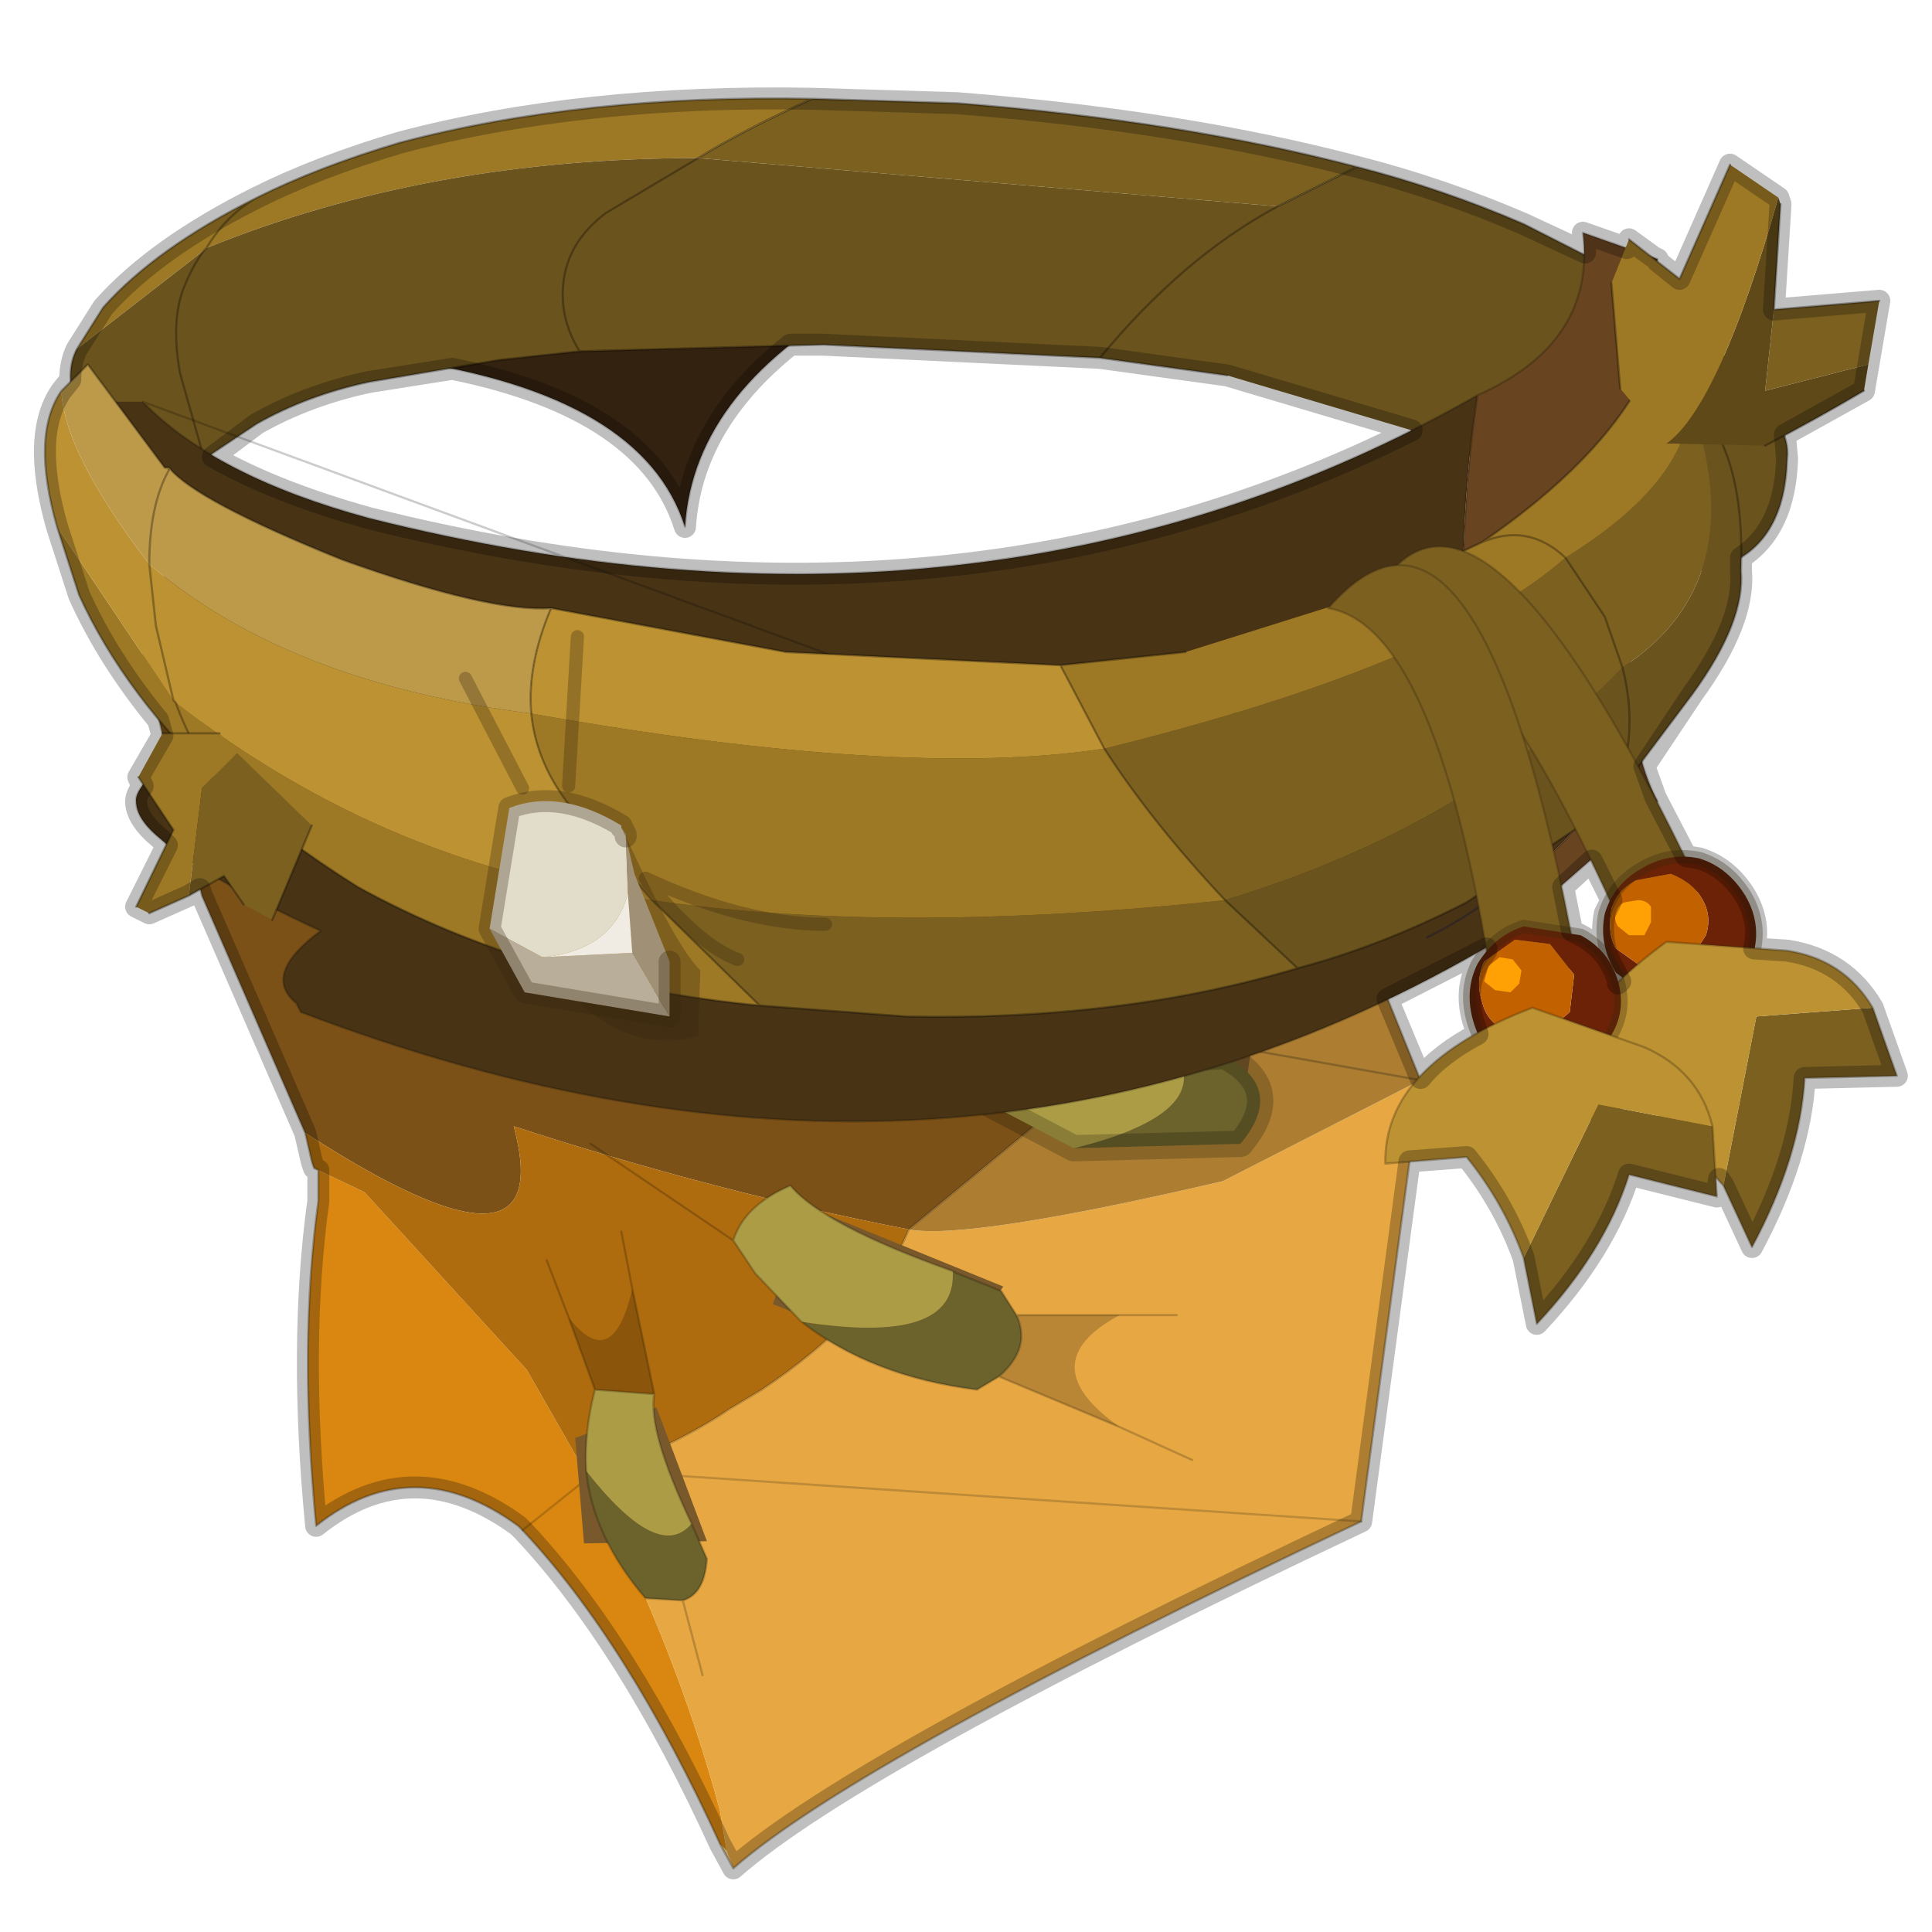 <?xml version="1.0" encoding="UTF-8" standalone="no"?>
<svg xmlns:xlink="http://www.w3.org/1999/xlink" height="440.0px" width="440.0px" xmlns="http://www.w3.org/2000/svg">
  <g transform="matrix(10.0, 0.0, 0.0, 10.0, 0.0, 0.0)">
    <use height="44.0" transform="matrix(1.0, 0.0, 0.0, 1.0, 0.0, 0.0)" width="44.0" xlink:href="#shape0"/>
  </g>
  <defs>
    <g id="shape0" transform="matrix(1.0, 0.0, 0.0, 1.0, 0.0, 0.0)">
      <path d="M44.0 44.0 L0.0 44.0 0.0 0.0 44.0 0.0 44.0 44.0" fill="#43adca" fill-opacity="0.0" fill-rule="evenodd" stroke="none"/>
      <path d="M15.6 12.0 Q14.65 9.0 9.2 8.2 L19.85 6.65 Q15.8 8.8 15.6 12.0" fill="#342210" fill-rule="evenodd" stroke="none"/>
      <path d="M15.6 12.0 Q14.65 9.0 9.2 8.2 L19.85 6.65 Q15.8 8.8 15.6 12.0 Z" fill="none" stroke="#000000" stroke-linecap="round" stroke-linejoin="round" stroke-opacity="0.2" stroke-width="0.05"/>
      <path d="M30.9 3.8 L29.1 4.7 15.9 3.6 Q16.95 2.95 18.5 2.25 L21.8 2.35 Q26.9 2.75 30.9 3.8" fill="#7b6020" fill-rule="evenodd" stroke="none"/>
      <path d="M1.75 7.95 L2.35 7.0 Q3.55 5.65 5.85 4.5 7.25 3.8 9.1 3.25 13.25 2.15 18.5 2.25 16.95 2.95 15.9 3.6 9.75 3.6 4.7 5.65 L4.65 5.7 1.75 7.95 M4.7 5.65 Q5.15 4.9 5.85 4.5 5.15 4.9 4.7 5.65" fill="#9e7925" fill-rule="evenodd" stroke="none"/>
      <path d="M4.65 10.45 L4.6 10.45 4.65 10.45" fill="#bc9232" fill-rule="evenodd" stroke="none"/>
      <path d="M27.95 8.55 L25.05 8.15 Q26.95 5.85 29.1 4.7 26.95 5.85 25.05 8.15 L18.75 7.85 13.2 8.0 11.35 8.2 8.4 8.7 Q7.0 9.0 5.85 9.65 L4.65 10.45 4.1 8.5 Q3.9 7.4 4.15 6.65 4.35 6.1 4.65 5.7 4.35 6.1 4.15 6.65 3.9 7.4 4.1 8.5 L4.65 10.45 4.6 10.45 3.95 12.1 Q3.1 11.7 2.25 10.35 1.3 8.8 1.75 7.95 L4.65 5.7 4.7 5.65 Q9.75 3.6 15.9 3.6 L29.1 4.7 30.9 3.8 Q32.85 4.3 34.7 5.1 L37.85 6.7 39.7 8.55 Q40.8 9.7 40.7 10.45 40.65 12.3 39.35 12.85 L38.25 13.1 Q37.9 12.5 36.85 11.95 L34.5 10.8 32.15 9.8 27.95 8.55 M37.85 6.7 Q38.6 7.7 38.05 8.75 L37.6 9.5 Q36.05 11.35 34.5 10.8 36.05 11.35 37.6 9.5 L38.05 8.75 Q38.6 7.7 37.85 6.7 M15.9 3.6 L13.8 4.85 Q13.0 5.45 12.85 6.3 12.7 7.2 13.2 8.0 12.7 7.2 12.85 6.3 13.0 5.45 13.8 4.85 L15.9 3.6" fill="#6b531d" fill-rule="evenodd" stroke="none"/>
      <path d="M25.05 8.15 L27.95 8.55 M32.15 9.8 L34.5 10.8 Q36.05 11.35 37.6 9.5 L38.05 8.75 Q38.6 7.7 37.85 6.7 L34.7 5.1 Q32.85 4.3 30.9 3.8 L29.1 4.7 Q26.95 5.85 25.05 8.15 L18.75 7.85 13.2 8.0 11.35 8.2 8.4 8.7 Q7.0 9.0 5.85 9.65 L4.65 10.45 4.6 10.45 3.95 12.1 Q3.1 11.7 2.25 10.35 1.3 8.8 1.75 7.95 L2.35 7.0 Q3.55 5.65 5.85 4.5 7.25 3.8 9.1 3.25 13.25 2.15 18.5 2.25 L21.8 2.35 Q26.9 2.75 30.9 3.8 M34.5 10.8 L36.85 11.95 Q37.9 12.5 38.25 13.1 L39.35 12.85 Q40.65 12.3 40.7 10.45 40.8 9.7 39.7 8.55 L37.85 6.7 M18.5 2.25 Q16.95 2.95 15.9 3.6 M13.2 8.0 Q12.7 7.2 12.85 6.3 13.0 5.45 13.8 4.85 L15.9 3.6 M4.7 5.65 L4.65 5.7 Q4.35 6.1 4.15 6.65 3.9 7.4 4.1 8.5 L4.65 10.45 M5.85 4.5 Q5.15 4.9 4.7 5.65" fill="none" stroke="#000000" stroke-linecap="round" stroke-linejoin="round" stroke-opacity="0.302" stroke-width="0.05"/>
      <path d="M26.15 23.5 L20.7 28.0 Q16.3 27.15 11.7 25.65 12.75 29.55 6.95 25.8 L4.6 20.4 3.05 14.05 Q7.3 18.1 12.25 21.25 L11.75 20.85 26.15 23.5" fill="#7b5117" fill-rule="evenodd" stroke="none"/>
      <path d="M16.4 42.0 Q14.3 37.4 11.9 34.85 L11.8 34.75 Q9.4 33.0 7.2 34.75 6.8 30.6 7.25 27.35 L7.25 26.65 8.3 27.15 12.0 31.2 13.4 33.65 Q15.4 37.5 16.4 41.25 L16.55 42.15 16.4 42.0 M13.4 33.65 L11.9 34.85 13.4 33.65" fill="#d98711" fill-rule="evenodd" stroke="none"/>
      <path d="M7.25 26.65 L7.15 26.6 7.1 26.45 6.95 25.8 Q12.75 29.55 11.7 25.65 16.3 27.15 20.7 28.0 19.9 29.95 17.35 31.65 L16.6 32.1 Q15.5 32.85 13.8 33.5 L13.4 33.65 12.0 31.2 8.3 27.15 7.25 26.65" fill="#ae6c0e" fill-rule="evenodd" stroke="none"/>
      <path d="M16.7 42.55 L16.4 42.0 16.55 42.15 16.7 42.55" fill="#fad98f" fill-rule="evenodd" stroke="none"/>
      <path d="M20.7 28.0 Q22.05 28.25 27.85 26.9 L32.35 24.6 31.0 34.65 Q19.55 40.05 16.7 42.55 L16.55 42.15 16.4 41.25 Q15.4 37.5 13.4 33.65 L13.8 33.5 Q15.5 32.85 16.6 32.1 L17.35 31.65 Q19.9 29.95 20.7 28.0 M31.0 34.65 L13.8 33.5 31.0 34.65" fill="#e7a843" fill-rule="evenodd" stroke="none"/>
      <path d="M26.15 23.5 L27.45 23.4 31.3 22.0 32.35 24.6 27.85 26.9 Q22.05 28.25 20.7 28.0 L26.15 23.5" fill="#ad7e32" fill-rule="evenodd" stroke="none"/>
      <path d="M26.15 23.5 L20.7 28.0 M11.9 34.85 L13.4 33.65 13.8 33.5 Q15.5 32.85 16.6 32.1 L17.35 31.65 Q19.9 29.95 20.7 28.0 M13.8 33.5 L31.0 34.65" fill="none" stroke="#000000" stroke-linecap="round" stroke-linejoin="round" stroke-opacity="0.18" stroke-width="0.05"/>
      <path d="M32.35 24.6 L31.3 22.0 27.45 23.4 26.15 23.5 M32.35 24.6 L31.0 34.65 Q19.55 40.05 16.7 42.55 L16.4 42.0 Q14.3 37.4 11.9 34.85 L11.8 34.75 Q9.4 33.0 7.2 34.75 6.8 30.6 7.25 27.35 L7.25 26.65 7.15 26.6 7.1 26.45 6.95 25.8 4.6 20.4 3.05 14.05 Q7.3 18.1 12.25 21.25 L11.75 20.85 26.15 23.5 Z" fill="none" stroke="#292212" stroke-linecap="round" stroke-linejoin="round" stroke-opacity="0.302" stroke-width="0.05"/>
      <path d="M13.3 35.15 L16.1 35.1 14.95 32.05 13.1 32.75 13.3 35.15 M28.2 25.85 L28.6 23.2 23.6 23.75 24.1 25.65 28.2 25.85 M22.85 29.3 L18.55 27.55 Q18.0 28.6 17.6 29.7 L21.45 31.25 22.85 29.3" fill="#79592b" fill-rule="evenodd" stroke="none"/>
      <path d="M24.45 26.15 Q27.5 25.4 26.85 24.1 L27.9 24.05 Q29.3 24.8 28.25 26.05 L24.45 26.15" fill="#6b622c" fill-rule="evenodd" stroke="none"/>
      <path d="M26.85 24.1 Q27.5 25.4 24.45 26.15 L22.55 25.15 Q22.45 24.45 23.25 23.7 L26.85 24.1" fill="#ac9c46" fill-rule="evenodd" stroke="none"/>
      <path d="M26.85 24.1 L23.25 23.7 Q22.45 24.45 22.55 25.15 L24.45 26.15 28.25 26.05 Q29.3 24.8 27.9 24.05 L26.85 24.1 Z" fill="none" stroke="#000000" stroke-linecap="round" stroke-linejoin="round" stroke-opacity="0.2" stroke-width="0.6"/>
      <path d="M34.15 21.4 Q21.8 28.75 6.85 23.05 L6.75 22.85 Q5.95 22.2 7.3 21.2 4.6 19.95 3.65 19.1 3.1 18.65 3.1 18.25 3.05 17.95 4.0 17.1 L4.8 16.2 Q3.6 12.95 2.55 9.15 L3.25 9.15 Q4.9 10.85 8.4 11.8 22.5 15.35 33.65 9.0 33.2 11.9 33.35 15.35 L33.45 15.9 35.0 17.3 Q35.95 18.0 35.9 18.65 35.9 19.15 34.25 20.2 34.1 20.25 33.95 20.45 L34.15 21.4 M5.4 14.65 L4.8 16.2 5.4 14.65 M32.5 21.35 Q33.4 20.9 33.95 20.45 33.4 20.9 32.5 21.35" fill="#483315" fill-rule="evenodd" stroke="none"/>
      <path d="M33.65 9.0 Q36.35 7.8 36.05 5.3 L37.75 5.9 Q37.1 9.2 37.75 10.4 36.5 15.9 37.75 18.25 L34.15 21.4 33.95 20.45 Q34.1 20.25 34.25 20.2 35.9 19.15 35.9 18.65 35.95 18.0 35.0 17.3 L33.45 15.9 33.35 15.35 Q33.2 11.9 33.65 9.0" fill="#684420" fill-rule="evenodd" stroke="none"/>
      <path d="M33.95 20.45 L34.15 21.4 M33.95 20.45 Q33.4 20.9 32.5 21.35 M4.8 16.2 L5.4 14.65" fill="none" stroke="#332720" stroke-linecap="round" stroke-linejoin="round" stroke-width="0.05"/>
      <path d="M33.65 9.0 Q36.35 7.8 36.05 5.3 L37.75 5.9 Q37.1 9.2 37.75 10.4 36.5 15.9 37.75 18.25 L34.15 21.4 Q21.8 28.75 6.85 23.05 L6.75 22.85 Q5.95 22.2 7.3 21.2 4.6 19.95 3.65 19.1 3.1 18.65 3.1 18.25 3.05 17.95 4.0 17.1 L4.8 16.2 Q3.6 12.95 2.55 9.15 M3.25 9.15 Q4.9 10.85 8.4 11.8 22.5 15.35 33.65 9.0 33.2 11.9 33.35 15.35 L33.45 15.9 35.0 17.3 Q35.95 18.0 35.9 18.65 35.9 19.15 34.25 20.2 34.1 20.25 33.95 20.45 Z" fill="none" stroke="#000000" stroke-linecap="round" stroke-linejoin="round" stroke-opacity="0.2" stroke-width="0.05"/>
      <path d="M35.65 12.7 Q38.4 11.0 38.5 9.15 39.95 13.25 36.95 15.2 33.5 18.8 27.9 20.5 L29.55 22.05 Q25.55 23.25 20.65 23.15 L17.3 22.9 14.85 20.5 Q20.35 21.3 27.9 20.5 26.25 18.75 25.15 17.05 32.85 15.15 35.65 12.7 L36.55 14.05 36.95 15.2 36.55 14.05 35.65 12.7" fill="#7b6020" fill-rule="evenodd" stroke="none"/>
      <path d="M33.75 12.35 Q36.45 10.5 37.45 8.55 38.0 8.7 38.5 9.1 L38.5 9.15 Q38.4 11.0 35.65 12.7 34.8 11.9 33.75 12.35 34.8 11.9 35.65 12.7 32.85 15.15 25.15 17.05 26.25 18.75 27.9 20.5 20.35 21.3 14.85 20.5 L17.3 22.9 Q12.15 22.4 8.15 20.2 6.4 19.1 5.05 17.9 2.85 15.85 1.8 13.55 L1.3 12.0 3.95 15.95 4.0 16.0 Q8.9 19.8 14.85 20.5 L12.9 18.25 Q12.2 17.3 12.1 16.25 20.55 17.75 25.15 17.05 L24.15 15.15 27.0 14.85 31.3 13.5 33.75 12.35 M5.05 17.9 Q4.4 17.1 4.0 16.0 4.4 17.1 5.05 17.9" fill="#9e7925" fill-rule="evenodd" stroke="none"/>
      <path d="M1.3 12.0 Q0.7 9.9 1.4 8.9 1.45 10.3 3.4 12.85 L3.55 14.25 3.95 15.95 3.55 14.25 3.4 12.85 Q6.55 15.55 12.1 16.25 12.2 17.3 12.9 18.25 L14.85 20.5 Q8.9 19.8 4.0 16.0 L3.95 15.95 1.3 12.0 M3.75 10.65 L3.85 10.65 3.85 10.7 3.75 10.65 M12.55 13.85 L17.9 14.85 24.15 15.15 25.15 17.05 Q20.55 17.75 12.1 16.25 12.0 15.15 12.55 13.85" fill="#bc9232" fill-rule="evenodd" stroke="none"/>
      <path d="M38.5 9.15 L38.5 9.1 Q39.75 10.2 39.65 13.0 39.75 14.15 38.55 15.8 L36.6 18.4 33.4 20.55 Q31.45 21.55 29.55 22.05 L27.9 20.5 Q33.5 18.8 36.95 15.2 39.95 13.25 38.5 9.15 M36.95 15.2 Q37.4 16.95 36.6 18.4 37.4 16.95 36.95 15.2" fill="#6b531d" fill-rule="evenodd" stroke="none"/>
      <path d="M1.4 8.9 L2.0 8.3 3.75 10.65 3.85 10.7 3.85 10.65 Q4.45 11.4 7.8 12.75 11.15 13.95 12.55 13.85 12.0 15.15 12.1 16.25 6.55 15.55 3.4 12.85 1.45 10.3 1.4 8.9 M3.85 10.7 Q3.4 11.5 3.4 12.85 3.4 11.5 3.85 10.7" fill="#bd9a4a" fill-rule="evenodd" stroke="none"/>
      <path d="M38.5 9.1 Q38.0 8.7 37.45 8.55 36.45 10.5 33.75 12.35 34.8 11.9 35.65 12.7 L36.55 14.05 36.95 15.2 M38.5 9.1 Q39.75 10.2 39.65 13.0 39.75 14.15 38.55 15.8 L36.6 18.4 33.4 20.55 Q31.45 21.55 29.55 22.05 25.55 23.25 20.65 23.15 L17.3 22.9 Q12.15 22.4 8.15 20.2 6.4 19.1 5.05 17.9 2.85 15.85 1.8 13.55 L1.3 12.0 Q0.7 9.9 1.4 8.9 L2.0 8.3 3.75 10.65 3.85 10.65 Q4.45 11.4 7.8 12.75 11.15 13.95 12.55 13.85 L17.9 14.85 24.15 15.15 27.0 14.85 M31.3 13.5 L33.75 12.35 M29.55 22.05 L27.9 20.5 Q26.25 18.75 25.15 17.05 M14.85 20.5 L17.3 22.9 M12.1 16.25 Q12.2 17.3 12.9 18.25 L14.85 20.5 M4.0 16.0 Q4.4 17.1 5.05 17.9 M24.15 15.15 L25.15 17.05 M36.6 18.4 Q37.4 16.95 36.95 15.2 M3.85 10.7 L3.85 10.65 M4.0 16.0 L3.95 15.95 3.55 14.25 3.4 12.85 Q3.4 11.5 3.85 10.7 M12.1 16.25 Q12.0 15.15 12.55 13.85" fill="none" stroke="#000000" stroke-linecap="round" stroke-linejoin="round" stroke-opacity="0.302" stroke-width="0.05"/>
      <path d="M5.0 16.7 L5.4 17.15 4.6 17.95 4.3 20.4 3.4 20.8 3.1 20.65 3.95 18.9 3.15 17.7 3.7 16.7 5.0 16.7" fill="#9e7925" fill-rule="evenodd" stroke="none"/>
      <path d="M4.3 20.4 L4.6 17.95 5.4 17.15 7.1 18.8 6.2 20.95 5.55 20.6 5.1 19.95 4.3 20.4" fill="#7b6020" fill-rule="evenodd" stroke="none"/>
      <path d="M5.0 16.7 L3.7 16.7 M3.15 17.7 L3.95 18.9 3.1 20.65 M3.4 20.8 L4.3 20.4 M7.1 18.8 L6.2 20.95 M5.55 20.6 L5.1 19.95 4.3 20.4" fill="none" stroke="#000000" stroke-linecap="round" stroke-linejoin="round" stroke-opacity="0.302" stroke-width="0.05"/>
      <path d="M31.15 13.85 Q33.45 9.15 38.7 20.2 L37.45 22.3 Q33.8 13.6 31.15 13.85" fill="#7b6020" fill-rule="evenodd" stroke="none"/>
      <path d="M31.15 13.85 Q33.8 13.6 37.45 22.3 L38.7 20.2 Q33.45 9.15 31.15 13.85 Z" fill="none" stroke="#382510" stroke-linecap="round" stroke-linejoin="round" stroke-opacity="0.302" stroke-width="0.05"/>
      <path d="M39.75 20.4 Q40.1 21.0 39.95 21.65 L39.1 22.75 37.8 22.9 36.8 22.15 Q36.4 21.5 36.55 20.8 36.75 20.15 37.35 19.8 38.0 19.4 38.7 19.55 39.35 19.75 39.75 20.4 M38.75 20.45 Q38.55 20.1 38.05 19.9 L37.25 20.05 Q36.8 20.3 36.7 20.7 36.6 21.25 36.8 21.6 L37.5 22.1 38.4 22.0 38.85 21.3 Q39.0 20.85 38.75 20.45" fill="#6c2206" fill-rule="evenodd" stroke="none"/>
      <path d="M38.75 20.45 Q39.0 20.85 38.85 21.3 L38.4 22.0 37.5 22.1 36.8 21.6 Q36.6 21.25 36.7 20.7 36.8 20.3 37.25 20.05 L38.05 19.9 Q38.55 20.1 38.75 20.45" fill="#c16100" fill-rule="evenodd" stroke="none"/>
      <path d="M39.75 20.4 Q40.1 21.0 39.95 21.65 L39.1 22.75 37.8 22.9 36.8 22.15 Q36.4 21.5 36.55 20.8 36.75 20.15 37.35 19.8 38.0 19.4 38.7 19.55 39.35 19.75 39.75 20.4 Z" fill="none" stroke="#382510" stroke-linecap="round" stroke-linejoin="round" stroke-opacity="0.302" stroke-width="0.3"/>
      <path d="M37.6 21.0 L37.45 21.3 37.1 21.3 36.85 21.1 Q36.75 20.95 36.8 20.8 36.85 20.6 37.0 20.55 L37.3 20.5 Q37.5 20.5 37.6 20.65 L37.6 21.0" fill="#ffa004" fill-rule="evenodd" stroke="none"/>
      <path d="M39.25 27.0 L40.0 23.15 42.65 22.95 43.2 24.5 41.1 24.55 Q41.0 26.35 39.9 28.4 L39.25 27.0" fill="#7b6020" fill-rule="evenodd" stroke="none"/>
      <path d="M39.25 27.0 L37.45 25.05 35.65 25.7 Q35.0 23.6 37.95 21.45 L40.7 21.65 Q42.0 21.85 42.65 22.95 L40.0 23.15 39.25 27.0" fill="#bc9232" fill-rule="evenodd" stroke="none"/>
      <path d="M42.65 22.95 Q42.0 21.85 40.7 21.65 L37.95 21.45 Q35.0 23.6 35.65 25.7 L37.45 25.05 39.25 27.0 M42.65 22.95 L43.2 24.5 41.1 24.55 Q41.0 26.35 39.9 28.4 L39.25 27.0" fill="none" stroke="#382510" stroke-linecap="round" stroke-linejoin="round" stroke-opacity="0.302" stroke-width="0.05"/>
      <path d="M30.25 13.85 Q33.7 9.9 35.9 21.9 L34.15 23.6 Q32.9 14.3 30.25 13.85" fill="#7b6020" fill-rule="evenodd" stroke="none"/>
      <path d="M30.25 13.85 Q32.9 14.3 34.15 23.6 L35.9 21.9 Q33.7 9.9 30.25 13.85 Z" fill="none" stroke="#382510" stroke-linecap="round" stroke-linejoin="round" stroke-opacity="0.302" stroke-width="0.05"/>
      <path d="M35.85 22.2 L35.3 21.5 34.5 21.4 33.8 21.9 Q33.6 22.35 33.75 22.8 33.85 23.25 34.25 23.45 L35.1 23.6 35.75 23.05 35.85 22.2 M36.0 21.3 Q36.65 21.65 36.85 22.35 37.05 23.05 36.65 23.65 36.3 24.3 35.6 24.45 L34.3 24.3 Q33.75 23.95 33.55 23.25 33.35 22.55 33.65 21.95 34.05 21.3 34.7 21.1 L36.0 21.3" fill="#6c2206" fill-rule="evenodd" stroke="none"/>
      <path d="M35.85 22.2 L35.75 23.05 35.1 23.6 34.25 23.45 Q33.85 23.25 33.75 22.8 33.6 22.35 33.8 21.9 L34.5 21.4 35.3 21.5 35.85 22.2" fill="#c16100" fill-rule="evenodd" stroke="none"/>
      <path d="M36.0 21.3 Q36.65 21.65 36.85 22.35 37.05 23.05 36.65 23.65 36.3 24.3 35.6 24.45 L34.3 24.3 Q33.75 23.95 33.55 23.25 33.35 22.55 33.65 21.95 34.05 21.3 34.7 21.1 L36.0 21.3 Z" fill="none" stroke="#382510" stroke-linecap="round" stroke-linejoin="round" stroke-opacity="0.302" stroke-width="0.3"/>
      <path d="M34.6 22.4 L34.4 22.6 34.05 22.55 33.8 22.35 33.9 22.0 34.15 21.8 34.45 21.85 34.65 22.1 34.6 22.4" fill="#ffa004" fill-rule="evenodd" stroke="none"/>
      <path d="M34.7 28.65 L36.4 25.15 39.0 25.65 39.1 27.25 37.1 26.75 Q36.55 28.5 35.0 30.15 L34.7 28.65" fill="#7b6020" fill-rule="evenodd" stroke="none"/>
      <path d="M34.7 28.65 Q34.25 27.4 33.4 26.35 L31.55 26.5 Q31.5 24.25 34.9 22.95 L37.45 23.85 Q38.7 24.4 39.0 25.65 L36.4 25.15 34.7 28.65" fill="#bc9232" fill-rule="evenodd" stroke="none"/>
      <path d="M39.0 25.65 Q38.7 24.4 37.45 23.85 L34.9 22.95 Q31.5 24.25 31.55 26.5 L33.4 26.35 Q34.25 27.4 34.7 28.65 M39.0 25.65 L39.1 27.25 37.1 26.75 Q36.55 28.5 35.0 30.15 L34.7 28.65" fill="none" stroke="#382510" stroke-linecap="round" stroke-linejoin="round" stroke-opacity="0.302" stroke-width="0.05"/>
      <path d="M42.8 6.85 L42.55 8.3 40.2 8.9 40.4 7.05 42.8 6.85" fill="#7b6020" fill-rule="evenodd" stroke="none"/>
      <path d="M40.4 7.05 L40.2 8.9 42.55 8.3 42.45 8.9 Q41.35 9.55 40.2 10.15 L37.95 10.1 Q39.15 9.25 40.5 4.5 L40.55 4.65 40.4 7.05" fill="#5f4918" fill-rule="evenodd" stroke="none"/>
      <path d="M37.95 10.1 L36.9 8.85 36.7 6.45 37.1 5.45 38.25 6.35 39.4 3.75 40.5 4.5 Q39.15 9.25 37.95 10.1" fill="#9e7925" fill-rule="evenodd" stroke="none"/>
      <path d="M42.8 6.85 L40.4 7.05 M42.45 8.9 Q41.35 9.55 40.2 10.15 M36.9 8.85 L36.7 6.45 M37.1 5.45 L38.25 6.35 39.4 3.75 M40.55 4.65 L40.4 7.05" fill="none" stroke="#000000" stroke-linecap="round" stroke-linejoin="round" stroke-opacity="0.302" stroke-width="0.05"/>
      <path d="M21.7 28.95 L21.8 29.0 22.8 29.4 23.15 29.95 Q23.5 30.7 22.75 31.35 L22.25 31.65 Q19.85 31.35 18.25 30.1 21.75 30.65 21.7 29.0 L21.7 28.95" fill="#6b622c" fill-rule="evenodd" stroke="none"/>
      <path d="M18.25 30.1 L17.2 29.0 16.7 28.25 Q16.95 27.45 18.0 27.0 18.75 27.9 21.7 28.95 L21.7 29.0 Q21.75 30.65 18.25 30.1" fill="#ac9c46" fill-rule="evenodd" stroke="none"/>
      <path d="M23.15 29.95 L25.5 29.95 Q23.45 31.05 25.5 32.5 L22.75 31.35 Q23.5 30.7 23.15 29.95" fill="#000000" fill-opacity="0.2" fill-rule="evenodd" stroke="none"/>
      <path d="M18.25 30.1 L17.2 29.0 16.7 28.25 13.45 26.05 M21.7 28.95 Q18.75 27.9 18.0 27.0 16.95 27.45 16.7 28.25 M25.5 29.95 L26.8 29.95 M21.7 28.95 L21.8 29.0 22.8 29.4 23.15 29.95 25.5 29.95 M25.5 32.5 L27.15 33.25 M22.75 31.35 L22.25 31.65 Q19.85 31.35 18.25 30.1 M22.75 31.35 L25.5 32.5 M23.15 29.95 Q23.5 30.7 22.75 31.35" fill="none" stroke="#000000" stroke-linecap="round" stroke-linejoin="round" stroke-opacity="0.2" stroke-width="0.05"/>
      <path d="M15.55 36.45 L14.7 36.4 Q13.5 35.0 13.35 33.5 15.0 35.6 15.75 34.7 L16.1 35.5 Q16.05 36.3 15.55 36.45" fill="#6b622c" fill-rule="evenodd" stroke="none"/>
      <path d="M13.55 31.65 L14.9 31.75 Q14.75 32.6 15.75 34.7 15.0 35.6 13.35 33.5 13.3 32.6 13.55 31.65" fill="#ac9c46" fill-rule="evenodd" stroke="none"/>
      <path d="M12.95 30.0 Q13.95 31.3 14.4 29.35 L14.9 31.75 13.55 31.65 12.95 30.0" fill="#000000" fill-opacity="0.2" fill-rule="evenodd" stroke="none"/>
      <path d="M12.95 30.0 L13.55 31.65 14.9 31.75 14.4 29.35 14.15 28.05 M12.95 30.0 L12.45 28.7 M15.55 36.45 L14.7 36.4 Q13.5 35.0 13.35 33.5 13.3 32.6 13.55 31.65 M15.75 34.7 L16.1 35.5 Q16.05 36.3 15.55 36.45 L16.0 38.15 M15.75 34.7 Q14.75 32.6 14.9 31.75" fill="none" stroke="#000000" stroke-linecap="round" stroke-linejoin="round" stroke-opacity="0.2" stroke-width="0.05"/>
      <path d="M12.35 21.8 L11.15 21.15 11.6 18.4 Q12.75 17.95 14.15 18.8 L14.25 19.0 14.15 18.8 14.15 18.85 14.25 19.0 14.3 20.35 Q13.95 21.65 12.35 21.8" fill="#e2dccb" fill-rule="evenodd" stroke="none"/>
      <path d="M11.15 21.15 L12.35 21.8 14.4 21.7 15.25 23.15 13.15 22.8 11.95 22.6 11.15 21.15" fill="#b9ae9a" fill-rule="evenodd" stroke="none"/>
      <path d="M14.3 20.35 L14.25 19.0 14.25 19.05 14.25 19.0 14.15 18.85 14.25 19.05 14.45 19.9 15.25 21.9 15.25 23.15 14.4 21.7 14.3 20.35" fill="#a09176" fill-rule="evenodd" stroke="none"/>
      <path d="M13.15 22.8 L15.25 23.15 15.25 21.9 14.45 19.9 14.25 19.05 14.7 20.0 14.75 20.1 Q15.5 21.65 15.95 22.1 L15.9 23.6 Q14.45 24.0 13.15 22.8" fill="#382510" fill-opacity="0.302" fill-rule="evenodd" stroke="none"/>
      <path d="M12.35 21.8 Q13.95 21.65 14.3 20.35 L14.4 21.7 12.35 21.8" fill="#f0ece3" fill-rule="evenodd" stroke="none"/>
      <path d="M14.25 19.0 L14.15 18.8 Q12.75 17.95 11.6 18.4 L11.15 21.15 11.95 22.6 13.15 22.8 15.25 23.15 M14.25 19.0 L14.25 19.05 M14.15 18.8 L14.15 18.85 M15.25 21.9 L15.25 23.15" fill="none" stroke="#382510" stroke-linecap="round" stroke-linejoin="round" stroke-opacity="0.302" stroke-width="0.5"/>
      <path d="M14.75 20.1 Q15.95 21.55 16.8 21.85 M14.7 20.0 Q16.95 21.05 18.8 21.05 M12.95 17.9 L13.15 14.5 M11.9 17.95 L10.6 15.45" fill="none" stroke="#382510" stroke-linecap="round" stroke-linejoin="round" stroke-opacity="0.302" stroke-width="0.3"/>
      <path d="M42.8 6.85 L40.4 7.05 40.55 4.65 40.5 4.5 39.4 3.75 38.25 6.35 37.75 5.95 37.75 5.9 37.65 5.85 37.1 5.45 37.05 5.65 36.05 5.3 36.1 5.75 34.7 5.1 Q32.85 4.3 30.9 3.8 26.9 2.75 21.8 2.35 L18.5 2.25 Q13.25 2.15 9.1 3.25 7.25 3.8 5.85 4.5 3.55 5.65 2.35 7.0 L1.75 7.95 Q1.6 8.25 1.6 8.65 L1.4 8.9 Q0.7 9.9 1.3 12.0 L1.8 13.55 Q2.45 15.0 3.6 16.4 L3.7 16.75 3.15 17.7 3.25 17.9 Q3.1 18.1 3.1 18.25 3.1 18.65 3.65 19.1 L3.8 19.25 3.1 20.65 3.4 20.8 4.3 20.4 4.55 20.25 4.6 20.4 6.95 25.8 7.1 26.45 7.15 26.6 7.25 26.65 7.25 27.35 Q6.8 30.6 7.2 34.75 9.4 33.0 11.8 34.75 L11.9 34.85 Q14.3 37.4 16.4 42.0 L16.7 42.55 Q19.55 40.05 31.0 34.65 L32.1 26.45 33.4 26.35 Q34.25 27.4 34.7 28.65 L35.0 30.15 Q36.55 28.5 37.1 26.75 L39.1 27.25 39.15 26.85 39.25 27.0 39.9 28.4 Q41.0 26.35 41.1 24.55 L43.2 24.5 42.65 22.95 Q42.0 21.85 40.7 21.65 L39.95 21.6 Q40.1 21.0 39.75 20.4 39.35 19.75 38.7 19.55 L38.4 19.5 37.75 18.25 37.7 18.15 37.45 17.45 38.55 15.8 Q39.75 14.15 39.65 13.0 L39.65 12.7 Q40.65 12.05 40.7 10.45 L40.65 9.9 42.45 8.9 42.8 6.85 M27.95 8.55 L32.15 9.8 Q21.55 15.1 8.4 11.8 6.25 11.2 4.85 10.4 L5.85 9.65 Q7.0 9.0 8.4 8.7 L10.3 8.4 Q14.75 9.3 15.6 12.0 15.75 9.65 18.0 7.85 L18.75 7.85 25.05 8.15 27.95 8.55 M33.65 21.95 L33.85 21.65 33.85 21.6 31.6 22.75 32.35 24.55 Q32.8 24.0 33.65 23.55 L33.55 23.25 Q33.35 22.55 33.65 21.95 M36.0 21.3 Q36.65 21.65 36.85 22.35 L36.85 22.4 36.9 22.35 36.8 22.15 Q36.4 21.5 36.55 20.8 L36.7 20.5 36.25 19.6 35.6 20.2 35.8 21.2 36.0 21.3" fill="none" stroke="#000000" stroke-linecap="round" stroke-linejoin="round" stroke-opacity="0.251" stroke-width="0.5"/>
    </g>
  </defs>
</svg>
